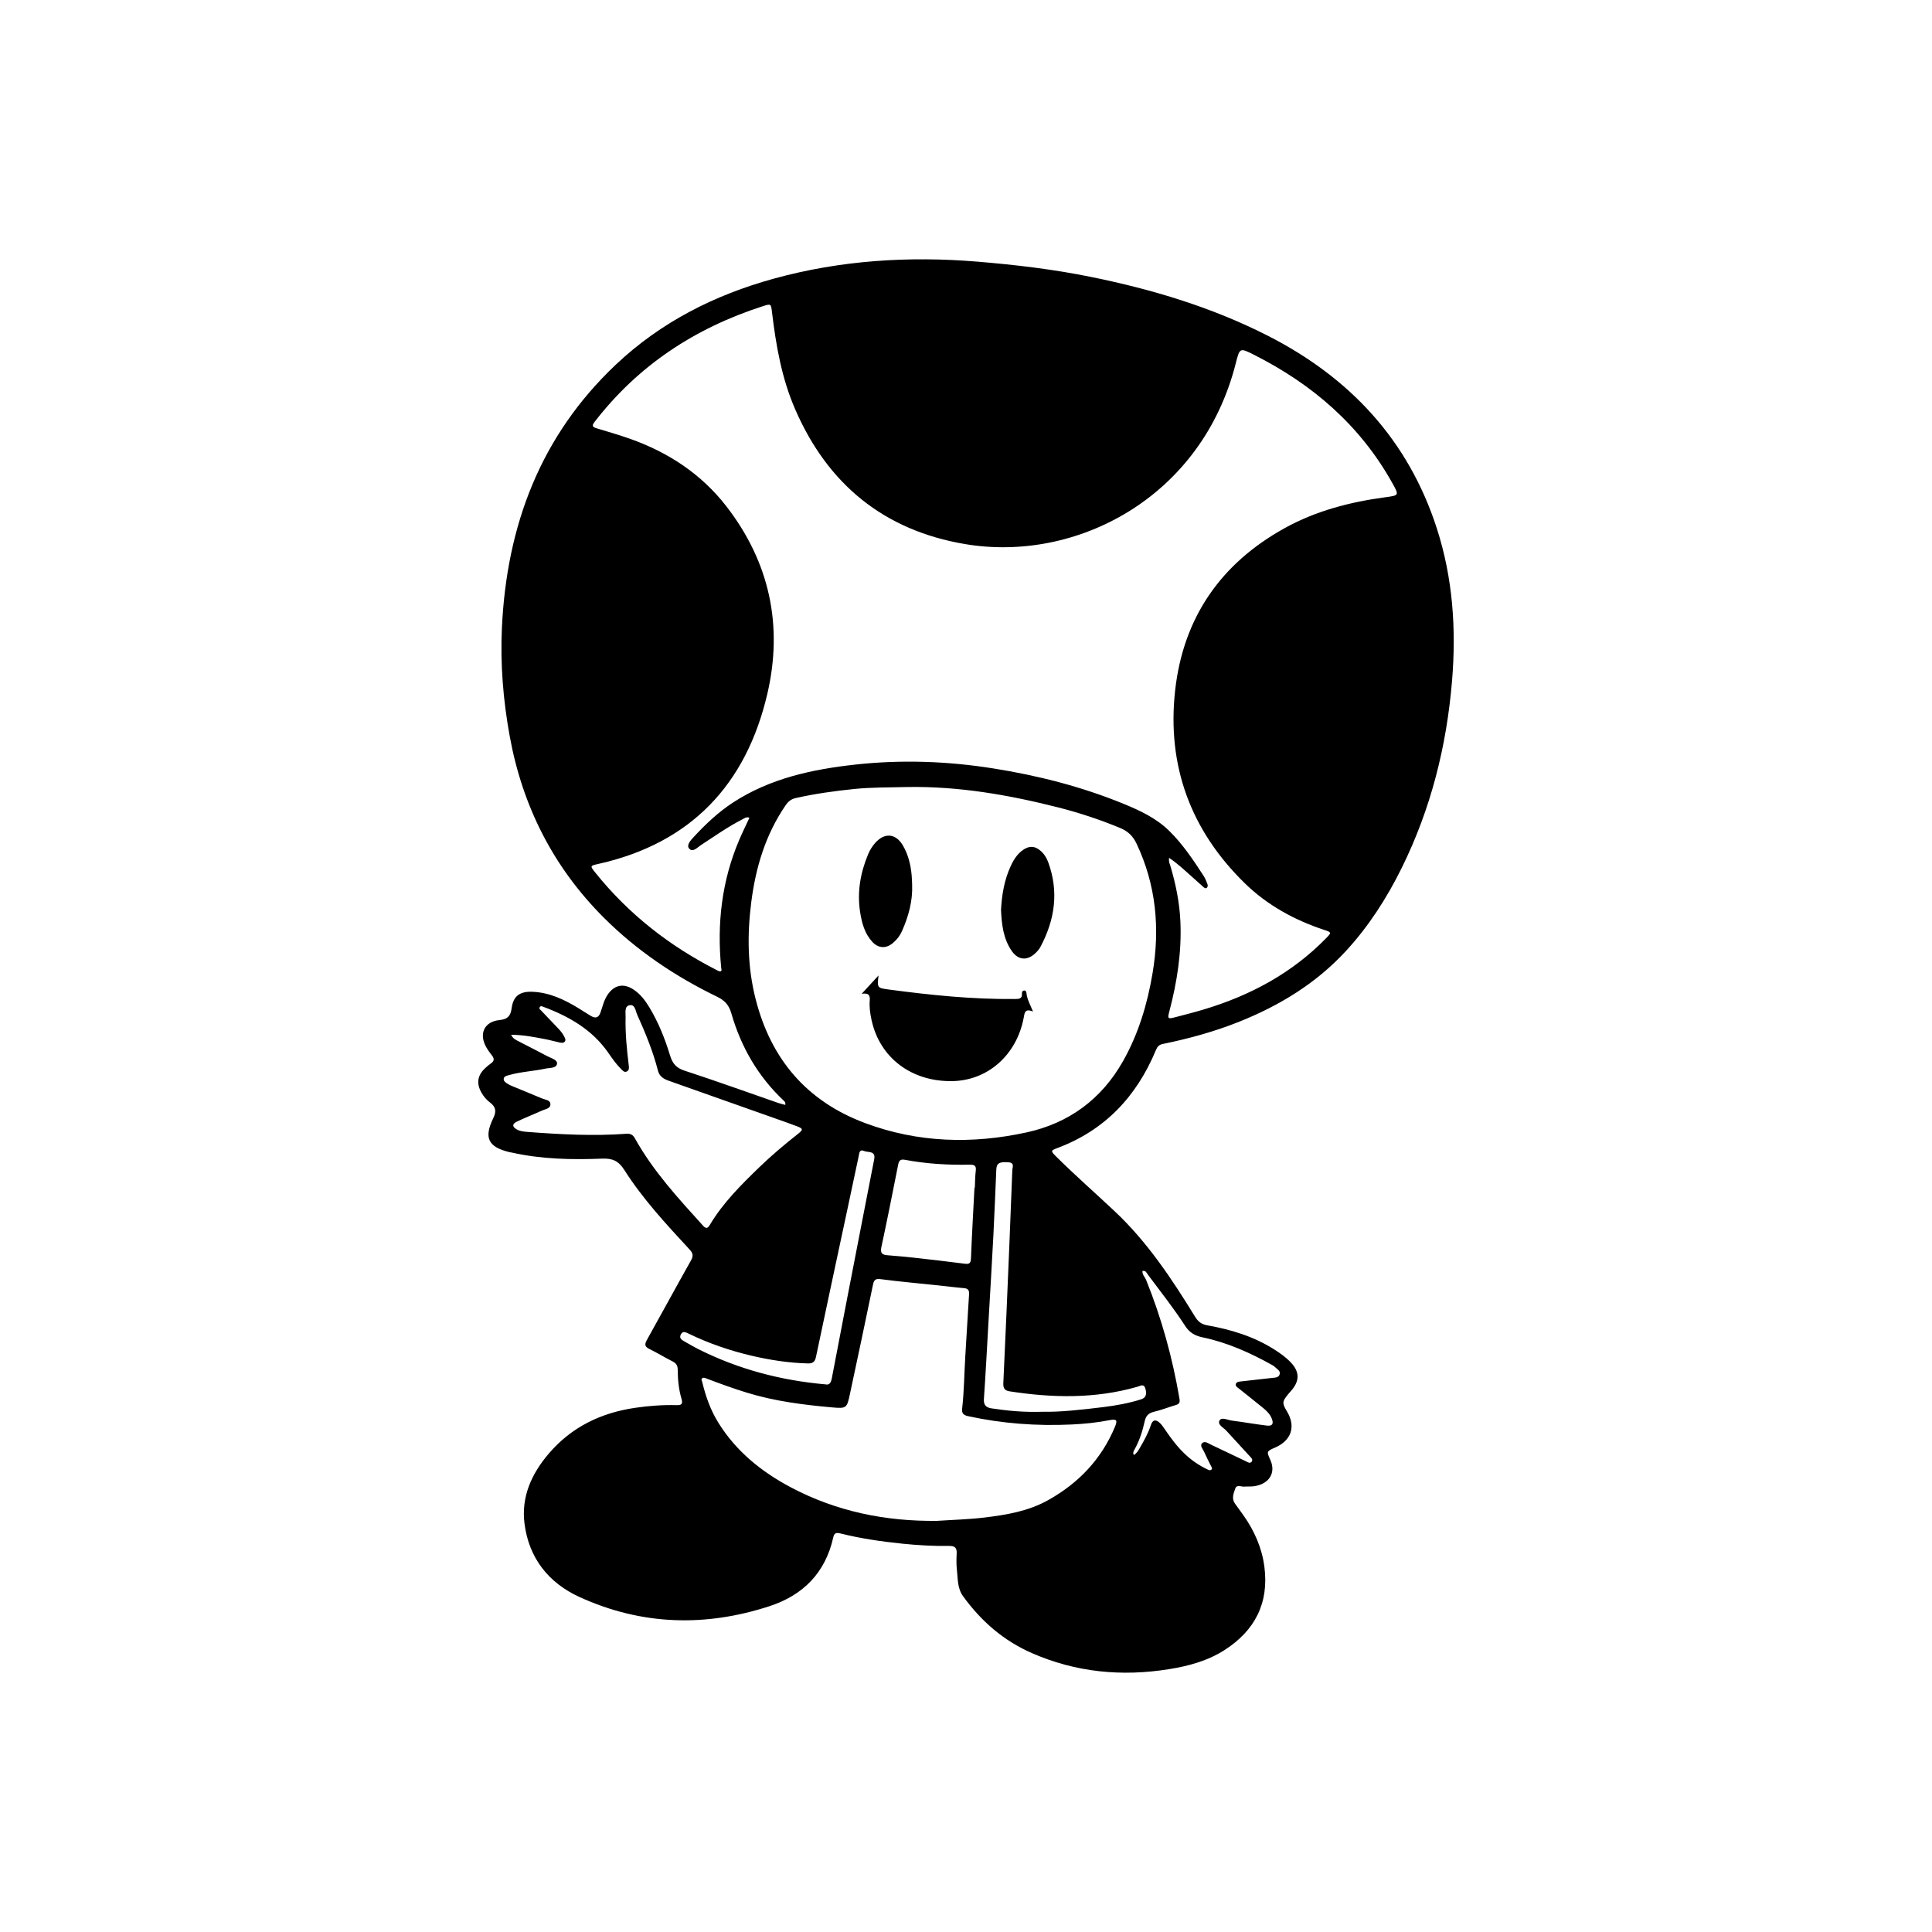 <?xml version="1.0" encoding="utf-8"?>
<!-- Generator: Adobe Illustrator 27.3.1, SVG Export Plug-In . SVG Version: 6.00 Build 0)  -->
<svg version="1.1" id="Layer_1" xmlns="http://www.w3.org/2000/svg" xmlns:xlink="http://www.w3.org/1999/xlink" x="0px" y="0px"
	 viewBox="0 0 1000 1000" style="enable-background:new 0 0 1000 1000;" xml:space="preserve">
<style type="text/css">
	.st0{fill:#FFF32F;}
	.st1{fill:#0C0101;}
	.st2{fill:#F53831;}
	.st3{fill:#FED8BC;}
	.st4{fill:#FEFEFE;}
	.st5{fill:#FDBE7F;}
	.st6{fill:#0079BD;}
	.st7{fill:#9B5F3F;}
	.st8{fill:#0078BD;}
	.st9{fill:#FEF12F;}
	.st10{fill:#FDF02F;}
	.st11{fill:#FEFDFD;}
	.st12{fill:#FBFBFB;}
	.st13{fill:#0078BC;}
	.st14{fill:#F7F7F7;}
	.st15{fill:#985D3E;}
	.st16{fill:#08C2E1;}
	.st17{fill:#EECAB1;}
	.st18{fill:#E6E5E5;}
	.st19{fill:#221E21;}
	.st20{fill:#B69885;}
	.st21{fill:#CDAD97;}
	.st22{fill:#1D1C20;}
	.st23{fill:#235D91;}
	.st24{fill:#FAD5B9;}
	.st25{fill:#955276;}
	.st26{fill:#5C4C75;}
	.st27{fill:#0C0102;}
	.st28{fill:#0E0303;}
	.st29{fill:#100606;}
	.st30{fill:#100505;}
	.st31{fill:#120708;}
	.st32{fill:#190E03;}
	.st33{fill:#1E1303;}
	.st34{fill:#14181B;}
	.st35{fill:#FDFDFD;}
	.st36{fill:#08CAE9;}
	.st37{fill:#15171B;}
	.st38{fill:#EDECEC;}
	.st39{fill:#282A2E;}
	.st40{fill:#19191C;}
	.st41{fill:#2E3D41;}
	.st42{fill:#06070C;}
	.st43{fill:#05070A;}
	.st44{fill:#060606;}
	.st45{fill:#060607;}
	.st46{fill:#05070B;}
	.st47{fill:#050807;}
	.st48{fill:#060708;}
	.st49{fill:#04080B;}
	.st50{fill:#070606;}
	.st51{fill:#070707;}
	.st52{fill:#0A0606;}
	.st53{fill:#FED9BF;}
	.st54{fill:#9F6443;}
	.st55{fill:#FEDAC0;}
	.st56{fill:#070605;}
	.st57{fill:#2675AF;}
	.st58{fill:#2A71A6;}
	.st59{fill:#2077B5;}
	.st60{fill:#206B9E;}
	.st61{fill:#2A71A7;}
	.st62{fill:#050D1A;}
	.st63{fill:#081020;}
	.st64{fill:#030C1B;}
	.st65{fill:#031425;}
	.st66{fill:#00B45F;}
	.st67{fill:#9F6344;}
	.st68{fill:#01B45F;}
	.st69{fill:#03080D;}
	.st70{fill:#339C62;}
	.st71{fill:#906049;}
	.st72{fill:#31A064;}
	.st73{fill:#2F9E67;}
	.st74{fill:#359E64;}
	.st75{fill:#329F69;}
	.st76{fill:#2FA165;}
	.st77{fill:#EDFBEF;}
	.st78{fill:#2FA564;}
	.st79{fill:#359F65;}
	.st80{fill:#34A26A;}
	.st81{fill:#36A36B;}
	.st82{fill:#01220B;}
	.st83{fill:#389F67;}
	.st84{fill:#339D64;}
	.st85{fill:#30A367;}
	.st86{fill:#35A66D;}
	.st87{fill:#34A368;}
	.st88{fill:#349D64;}
	.st89{fill:#369C66;}
	.st90{fill:#359866;}
	.st91{fill:#1C9154;}
	.st92{fill:#31A161;}
	.st93{fill:#29A567;}
	.st94{fill:#AAD0B4;}
	.st95{fill:#339E68;}
	.st96{fill:#37A266;}
	.st97{fill:#389864;}
	.st98{fill:#38AA71;}
	.st99{fill:#3BA16C;}
	.st100{fill:#3BA66C;}
	.st101{fill:#05060A;}
	.st102{fill:#06070A;}
	.st103{fill:#0E0E0E;}
	.st104{fill:#2F9F65;}
	.st105{fill:#30A068;}
	.st106{fill:#33A067;}
	.st107{fill:#30A16B;}
	.st108{fill:#31A066;}
	.st109{fill:#349C6B;}
	.st110{fill:#06090E;}
	.st111{fill:#90604A;}
	.st112{fill:#37A067;}
	.st113{fill:#379965;}
	.st114{fill:#2DB06A;}
	.st115{fill:#32A063;}
	.st116{fill:#329D66;}
	.st117{fill:#4F4F4F;}
	.st118{fill:#34A168;}
	.st119{fill:#319D66;}
	.st120{fill:#33A066;}
	.st121{fill:#339D68;}
	.st122{fill:#299F62;}
	.st123{fill:#2674A8;}
	.st124{fill:#04080A;}
	.st125{fill:#167AB9;}
	.st126{fill:#2B6893;}
	.st127{fill:#051019;}
	.st128{fill:#030F1B;}
	.st129{fill:#9F6343;}
	.st130{fill:#91604B;}
	.st131{fill:#8E5F49;}
	.st132{fill:#93614C;}
	.st133{fill:#1479B9;}
	.st134{fill:#041326;}
	.st135{fill:#3AA06D;}
	.st136{fill:#855C46;}
	.st137{fill:#F2E03C;}
	.st138{fill:#0A0A0D;}
	.st139{fill:#0E7CBC;}
	.st140{fill:#157ABB;}
	.st141{fill:#0B78B4;}
	.st142{fill:#0E7BBC;}
	.st143{fill:#147ABE;}
	.st144{fill:#0A7BBB;}
	.st145{fill:#1F79BC;}
	.st146{fill:#147ABC;}
	.st147{fill:#05080D;}
	.st148{fill:#090706;}
	.st149{fill:#08090C;}
	.st150{fill:#120C08;}
	.st151{fill:#091019;}
	.st152{fill:#32B26A;}
	.st153{fill:#EF3D36;}
	.st154{fill:#FCFDFD;}
	.st155{fill:#C43C37;}
	.st156{fill:#349A69;}
	.st157{fill:#FAFBFB;}
	.st158{fill:#08B3DC;}
	.st159{fill:#ECEDEE;}
	.st160{fill:#418097;}
	.st161{fill:#298AA6;}
	.st162{fill:#080808;}
	.st163{fill:#090909;}
	.st164{fill:#1A77B6;}
	.st165{fill:#2376B2;}
	.st166{fill:#2377B6;}
	.st167{fill:#216996;}
	.st168{fill:#369F66;}
	.st169{fill:#349F64;}
	.st170{fill:#276FA9;}
	.st171{fill:#246B9A;}
	.st172{fill:#070E1C;}
	.st173{fill:#319D65;}
	.st174{fill:#1C78B6;}
	.st175{fill:#107BBC;}
	.st176{fill:#F8E334;}
	.st177{fill:#231302;}
	.st178{fill:#4D3809;}
	.st179{fill:#FDFCFC;}
	.st180{fill:#04B5E1;}
	.st181{fill:#F5F6F8;}
	.st182{fill:#578FA0;}
	.st183{fill:#398096;}
	.st184{fill:#070D11;}
	.st185{fill:#1778B9;}
	.st186{fill:#1C77B9;}
	.st187{fill:#060A18;}
	.st188{fill:#090C15;}
	.st189{fill:#090A0A;}
	.st190{fill:#087BBC;}
	.st191{fill:#070E20;}
	.st192{fill:#070F1D;}
	.st193{fill:#F8E333;}
	.st194{fill:#1F1208;}
	.st195{fill:#12130E;}
	.st196{fill:#2B2615;}
	.st197{fill:#F4E04A;}
	.st198{fill:#1A0F04;}
	.st199{fill:#EBD763;}
	.st200{fill:#EBDA6B;}
	.st201{fill:#4F3605;}
	.st202{fill:#D8CB50;}
	.st203{fill:#513C0D;}
	.st204{fill:#B3B3B3;}
	.st205{fill:#FFFFFF;}
</style>
<g id="wnOQ2S_00000163069669041090312870000001664029246977339318_">
	<g>
		<path d="M406.45,571.9c0.25-1.37-0.36-1.8-0.86-2.27c-13.29-12.51-22.06-27.77-27.07-45.19c-1.2-4.16-3.34-6.59-7.28-8.5
			c-21.75-10.53-41.65-23.91-58.75-41c-26.07-26.05-42.02-57.52-48.65-93.81c-3.4-18.63-4.93-37.36-4.05-56.25
			c2.47-52.79,19.9-99.23,58.95-136.13c23.28-22,51.09-36.07,81.77-44.52c34.55-9.51,69.75-11.74,105.41-8.8
			c19.84,1.64,39.56,3.98,59.06,7.96c31.61,6.44,62.33,15.67,91.19,30.36c42.45,21.6,72.78,53.99,87.56,99.84
			c8.27,25.64,10.06,52,7.85,78.75c-2.81,33.91-10.96,66.35-26.07,96.93c-7.71,15.6-17.05,30.15-28.87,42.98
			c-15.53,16.86-34.62,28.41-55.75,36.8c-12.63,5.02-25.71,8.58-39.01,11.3c-2,0.41-2.85,1.4-3.59,3.2
			c-10.01,24.06-26.51,41.6-51.27,50.78c-3.17,1.18-3.15,1.51-0.54,4.11c9.88,9.82,20.35,19,30.5,28.53
			c16.86,15.83,29.56,34.99,41.59,54.57c1.54,2.5,3.27,3.9,6.22,4.43c12.28,2.17,24.09,5.73,34.74,12.49
			c3.17,2.01,6.23,4.17,8.79,6.95c4.21,4.57,4.38,9.01,0.53,13.79c-0.66,0.82-1.39,1.58-2.06,2.39c-3.18,3.86-3.24,4.68-0.65,8.97
			c4.66,7.72,2.32,14.97-6.01,18.63c-4.61,2.02-4.61,2.02-2.59,6.51c2.95,6.57-0.53,12.35-8.26,13.55
			c-1.72,0.27-3.51,0.07-5.25,0.22c-1.61,0.14-3.86-1.27-4.66,1.01c-0.86,2.45-2.01,5.14-0.18,7.74c1.41,2.01,2.91,3.96,4.32,5.97
			c5.7,8.05,9.63,16.89,10.92,26.69c2.48,18.79-4.87,33.1-20.62,43.19c-8.71,5.58-18.5,8.24-28.63,9.87
			c-24.5,3.96-48.26,1.69-71.1-8.31c-14.63-6.41-26.22-16.48-35.56-29.37c-3.02-4.17-2.69-8.84-3.21-13.41
			c-0.33-2.89-0.3-5.86-0.14-8.77c0.16-2.9-0.94-3.95-3.84-3.91c-8.08,0.12-16.14-0.34-24.19-1.16c-10.83-1.11-21.59-2.66-32.15-5.3
			c-2.22-0.55-3.19-0.25-3.7,2.04c-4.05,18.23-15.54,29.89-32.9,35.57c-33.35,10.91-66.43,9.94-98.48-4.73
			c-15.96-7.3-26.12-20.07-28.42-37.88c-1.81-14,3.67-25.93,12.58-36.36c11.71-13.7,26.88-21.04,44.54-23.65
			c7.08-1.05,14.19-1.58,21.34-1.41c2.55,0.06,3.67-0.31,2.78-3.34c-1.43-4.83-1.92-9.88-1.94-14.92c-0.01-2.18-0.74-3.41-2.68-4.38
			c-4.07-2.04-7.97-4.45-12.05-6.46c-2.41-1.19-2.47-2.4-1.25-4.6c7.64-13.68,15.1-27.46,22.79-41.11c1.33-2.36,1.18-3.74-0.65-5.72
			c-12.08-13.07-24.23-26.14-33.81-41.2c-3.02-4.74-6.16-6.08-11.52-5.86c-15.68,0.62-31.36,0.31-46.8-3.16
			c-0.34-0.08-0.7-0.09-1.04-0.17c-11.14-2.69-13.46-7.39-8.42-17.72c1.62-3.32,1.31-5.7-1.63-7.91c-1.78-1.34-3.25-3.03-4.4-4.97
			c-2.93-4.97-2.25-9.31,2.06-13.14c0.87-0.78,1.75-1.57,2.72-2.22c1.77-1.2,1.8-2.49,0.53-4.1c-1.08-1.38-2.12-2.81-2.98-4.33
			c-3.91-6.9-1.01-13.21,6.9-14c4.28-0.43,5.72-2.16,6.27-6.19c0.88-6.4,4.35-8.79,11.11-8.44c8.56,0.45,16.02,3.98,23.19,8.31
			c2.3,1.39,4.53,2.9,6.85,4.26c2.3,1.34,3.91,0.78,4.83-1.86c1.08-3.08,1.77-6.3,3.62-9.09c3.47-5.22,8.32-6.23,13.55-2.74
			c3.5,2.33,5.96,5.58,8.09,9.11c4.75,7.86,8.12,16.33,10.78,25.06c1.22,4,3.14,6.36,7.39,7.74c16.32,5.33,32.48,11.16,48.71,16.79
			C404.03,571.3,405.15,571.54,406.45,571.9z M605.12,444.03c-0.29,2.07,0.35,3.09,0.68,4.19c2.76,9.33,4.71,18.81,5.16,28.57
			c0.74,15.94-1.69,31.48-5.74,46.83c-0.96,3.64-0.74,3.9,2.94,2.93c4.86-1.28,9.74-2.5,14.55-3.94
			c24.28-7.24,46.04-18.85,63.87-37.18c2.65-2.72,2.57-2.88-1.11-4.09c-15.44-5.09-29.52-12.8-41.13-24.13
			c-28.05-27.37-40.42-60.89-36.09-99.86c4.19-37.66,23.63-65.71,56.73-84.01c16.14-8.93,33.8-13.51,52.02-15.96
			c7.22-0.97,7.25-0.94,3.62-7.43c-16.66-29.82-41.3-51.04-71.48-66.28c-7.43-3.75-7.46-3.71-9.5,4.34
			c-17.65,69.71-82.75,103.3-140.15,93.6c-41.9-7.08-71.07-30.91-87.96-69.87c-6.92-15.95-9.86-32.84-11.92-49.94
			c-0.56-4.64-0.48-4.69-4.89-3.27c-35,11.29-64.47,30.61-87.05,59.96c-1.41,1.83-1.01,2.54,1,3.15c5.81,1.76,11.66,3.44,17.39,5.46
			c19.87,7.03,36.98,18.27,49.92,34.98c22.36,28.89,29.43,61.74,21.19,97.05c-10.97,47.03-39.65,77.41-87.65,88.08
			c-4.08,0.91-4.19,0.96-1.47,4.36c17.33,21.62,38.66,38.26,63.32,50.75c0.5,0.25,1.19,0.6,1.6,0.43c0.82-0.34,0.38-1.15,0.32-1.82
			c-2.26-22.86,0.29-45.05,9.37-66.3c1.63-3.82,3.48-7.55,5.24-11.35c-1.56-0.68-2.6,0.28-3.7,0.84
			c-7.51,3.85-14.39,8.73-21.44,13.33c-1.84,1.2-4.14,3.91-6.03,1.8c-1.58-1.76,0.71-4.27,2.24-5.92
			c6.21-6.71,12.82-12.99,20.54-18.01c19.18-12.46,40.87-17.11,63.06-19.56c23.82-2.63,47.65-1.81,71.39,1.95
			c23.18,3.67,45.78,9.42,67.51,18.31c8.56,3.5,16.96,7.42,23.71,14.04c7.07,6.93,12.51,15.13,17.86,23.38
			c0.82,1.26,1.36,2.7,1.91,4.11c0.24,0.63,0.29,1.47-0.33,1.96c-0.72,0.57-1.33-0.03-1.83-0.47c-2.28-2-4.53-4.05-6.79-6.08
			C612.59,449.93,609.31,446.81,605.12,444.03z M469.61,407.36c-9.11,0.25-18.24,0.09-27.34,1.01c-10.25,1.04-20.42,2.45-30.47,4.72
			c-2.35,0.53-3.85,1.8-5.19,3.76c-10.36,15.13-15.44,32.04-17.75,50.07c-2.16,16.89-1.97,33.57,2.24,50.15
			c7.91,31.15,26.46,52.96,56.73,64.25c27.33,10.2,55.48,10.95,83.62,4.79c21.74-4.76,38.66-17.1,49.81-36.83
			c8.05-14.25,12.63-29.61,15.32-45.64c3.89-23.21,1.83-45.65-8.38-67.13c-1.83-3.86-4.5-6.32-8.38-7.93
			c-10.49-4.35-21.18-7.89-32.22-10.69C521.97,411.4,496.14,406.91,469.61,407.36z M485.11,787.19c8.17-0.55,16.39-0.75,24.51-1.73
			c11.37-1.37,22.67-3.27,32.92-9c15.75-8.81,27.54-21.17,34.54-37.91c1.47-3.51,0.9-4.22-2.86-3.47
			c-6.45,1.28-12.96,1.92-19.5,2.23c-18.08,0.86-35.99-0.46-53.71-4.32c-2.32-0.51-3.28-1.52-3.02-3.77
			c1.06-9.19,1.09-18.45,1.67-27.68c0.66-10.51,1.24-21.03,1.92-31.53c0.13-1.97-0.32-3.07-2.54-3.26
			c-4.54-0.38-9.07-0.98-13.6-1.46c-9.77-1.03-19.56-1.89-29.3-3.16c-2.68-0.35-3.69-0.04-4.27,2.75
			c-3.85,18.77-7.87,37.51-11.86,56.25c-1.65,7.76-1.7,8.01-9.44,7.32c-14.79-1.32-29.51-3.18-43.79-7.55
			c-7.05-2.16-13.96-4.68-20.84-7.28c-0.77-0.29-1.61-0.78-2.34-0.33c-0.95,0.58-0.25,1.48-0.07,2.22
			c1.77,7.44,4.34,14.55,8.41,21.07c9.19,14.72,22.28,25.24,37.32,33.22C432.91,782.35,458.4,787.53,485.11,787.19z M264.56,535.58
			c0.93,2.05,2.46,2.67,3.86,3.4c4.98,2.58,10,5.09,14.95,7.74c1.92,1.02,5.23,1.83,4.95,3.86c-0.34,2.45-3.76,2.05-5.96,2.53
			c-6.28,1.37-12.77,1.59-18.97,3.38c-1.14,0.33-2.53,0.59-2.67,1.89c-0.13,1.24,1.08,2,2.06,2.62c0.78,0.5,1.65,0.88,2.51,1.24
			c5.07,2.1,10.17,4.15,15.23,6.3c1.64,0.7,4.27,0.77,4.38,2.88c0.13,2.43-2.63,2.61-4.34,3.39c-4.35,2-8.85,3.7-13.14,5.8
			c-2.43,1.19-2.29,2.65,0.09,3.99c1.67,0.94,3.57,1.13,5.43,1.27c17.04,1.29,34.1,2.23,51.19,0.97c2.17-0.16,3.43,0.44,4.5,2.36
			c9.41,16.92,22.43,31.04,35.31,45.26c1.47,1.62,2.4,1.35,3.43-0.39c6.78-11.39,16.07-20.64,25.5-29.76
			c6.4-6.19,13.19-11.92,20.18-17.43c2.8-2.21,2.65-2.73-0.67-3.97c-1.64-0.62-3.28-1.23-4.93-1.82
			c-19.94-7.06-39.88-14.12-59.82-21.17c-3.1-1.1-6.11-1.95-7.11-5.89c-2.55-9.99-6.51-19.5-10.73-28.89
			c-0.88-1.95-1.07-5.51-4.05-4.81c-2.61,0.62-1.87,3.86-1.93,6.12c-0.21,8.33,0.62,16.59,1.62,24.84c0.15,1.26,0.36,2.78-1.13,3.37
			c-1.29,0.52-2.14-0.67-2.94-1.46c-2.51-2.48-4.5-5.38-6.5-8.27c-8.31-11.96-20.23-18.8-33.5-23.76c-0.65-0.24-1.4-0.69-1.92,0.02
			c-0.7,0.96,0.31,1.48,0.81,2.02c2.4,2.57,4.86,5.06,7.27,7.62c1.6,1.7,3.32,3.32,4.38,5.45c0.46,0.92,1.23,1.91,0.38,2.91
			c-0.68,0.8-1.76,0.57-2.66,0.39c-2.4-0.5-4.76-1.21-7.17-1.67C276.68,536.81,270.9,535.65,264.56,535.58z M586.88,753.14
			c1.49-0.94,2.25-2.24,3-3.54c2.23-3.85,4.42-7.69,5.8-11.97c0.9-2.78,2.53-3.15,4.66-1.11c1.09,1.03,1.93,2.34,2.79,3.59
			c3.1,4.56,6.39,8.95,10.44,12.73c3.36,3.14,7.12,5.69,11.27,7.67c0.72,0.34,1.59,0.82,2.26,0.07c0.55-0.62-0.04-1.28-0.35-1.9
			c-1.2-2.41-2.43-4.8-3.51-7.26c-0.62-1.42-2.35-3.1-1.05-4.41c1.4-1.4,3.3,0.13,4.81,0.84c5.83,2.7,11.6,5.55,17.42,8.28
			c1.09,0.51,2.57,1.67,3.48,0.4c0.88-1.23-0.66-2.36-1.45-3.24c-3.81-4.28-7.8-8.41-11.62-12.68c-1.48-1.66-4.79-3.18-3.63-5.32
			c1.09-2.02,4.28-0.26,6.49,0.02c6.03,0.76,12.01,1.86,18.04,2.57c2.87,0.34,3.6-0.94,2.54-3.62c-0.89-2.25-2.57-3.93-4.37-5.41
			c-4.14-3.43-8.41-6.71-12.59-10.1c-0.78-0.63-2.02-1.27-1.63-2.46c0.36-1.1,1.65-1.16,2.7-1.28c5.34-0.61,10.69-1.21,16.03-1.8
			c1.51-0.17,3.35-0.11,3.9-1.78c0.64-1.92-1.31-2.74-2.39-3.87c-0.4-0.41-0.92-0.73-1.43-1.01c-11.38-6.35-23.2-11.67-36.01-14.34
			c-3.96-0.82-6.8-2.46-9-5.86c-5.98-9.23-12.82-17.87-19.39-26.68c-0.63-0.85-1.03-2.18-2.77-1.81c-0.12,1.92,1.32,3.18,1.95,4.74
			c8,19.81,13.63,40.28,17.22,61.34c0.33,1.94-0.07,2.77-1.92,3.31c-3.81,1.11-7.52,2.61-11.38,3.51c-2.84,0.66-4.11,2.22-4.7,4.89
			c-1.13,5.16-2.75,10.15-5.35,14.78C586.8,751.1,586.24,751.83,586.88,753.14z M504.39,614.69c0.06,0,0.12,0.01,0.18,0.01
			c0.15-2.92,0.13-5.86,0.49-8.76c0.33-2.64-0.77-3.14-3.13-3.1c-11.26,0.22-22.46-0.44-33.54-2.53c-1.93-0.36-3.02,0.08-3.45,2.26
			c-2.83,14.33-5.67,28.67-8.75,42.95c-0.68,3.15,0.47,3.97,3.16,4.19c4.55,0.37,9.09,0.76,13.63,1.26
			c8.83,0.99,17.66,1.99,26.47,3.14c2.58,0.34,3.03-0.57,3.13-2.96C503.06,639,503.76,626.85,504.39,614.69z M540.06,730.72
			c8.65,0.2,19.82-1.04,30.96-2.4c6.59-0.81,13.17-1.99,19.55-4.01c3.09-0.98,2.93-3.37,2.23-5.73c-0.76-2.56-2.76-1.17-4.1-0.79
			c-21.84,6.26-43.91,5.79-66.09,2.37c-2.52-0.39-3.42-1.53-3.29-4.27c1.13-23.61,2.11-47.24,3.1-70.86
			c0.55-13.1,1.04-26.2,1.55-39.29c0.07-1.7,1.31-3.87-1.95-4.13c-4.67-0.37-6.18,0.42-6.33,3.73c-0.51,11.34-0.92,22.68-1.51,34.02
			c-0.8,15.42-1.74,30.84-2.62,46.25c-0.74,12.85-1.4,25.7-2.29,38.53c-0.23,3.3,1.35,4.46,4.09,4.85
			C521.34,730.17,529.36,731.06,540.06,730.72z M427.39,716.56c1.74,0.39,2.67-0.61,3.15-3.13c5.19-27.34,10.52-54.66,15.82-81.99
			c2.03-10.45,4.04-20.9,6.11-31.34c0.92-4.64-3.09-3.43-5.17-4.33c-2.51-1.08-2.51,1.08-2.84,2.66
			c-1.94,9.14-3.88,18.29-5.83,27.43c-5.44,25.49-10.93,50.97-16.28,76.47c-0.55,2.63-1.68,3.44-4.25,3.38
			c-9.75-0.26-19.33-1.72-28.79-3.92c-11.41-2.66-22.47-6.43-33.03-11.58c-1.41-0.69-2.92-1.42-3.9,0.54
			c-0.94,1.89,0.43,2.77,1.82,3.54c2.55,1.42,5.06,2.92,7.67,4.23C382.3,708.7,403.95,714.49,427.39,716.56z"/>
		<path d="M534.69,523.58c-4.37-1.81-4.36,0.81-4.85,3.34c-3.67,19.25-18.71,32.44-37.12,32.67c-21,0.27-37.34-12.1-41.59-31.55
			c-0.73-3.32-1.23-6.7-0.96-10.1c0.2-2.51-0.22-4.15-4.16-3.56c3.15-3.43,5.7-6.2,8.71-9.48c-0.72,6.48-0.72,6.47,5.45,7.29
			c21.58,2.88,43.2,5.1,65.01,4.89c2.15-0.02,4.02,0.05,3.77-2.93c-0.06-0.7,0.3-1.4,1.18-1.46c0.74-0.04,1.08,0.58,1.13,1.12
			C531.55,517.1,533.19,519.95,534.69,523.58z"/>
		<path d="M472.12,457.89c0.34,8.48-1.87,16.43-5.27,24.08c-1.04,2.35-2.65,4.41-4.64,6.1c-3.65,3.09-7.64,2.83-10.84-0.72
			c-3.85-4.27-5.26-9.58-6.14-15.04c-1.67-10.44,0.08-20.47,4.11-30.15c0.9-2.16,2.14-4.15,3.71-5.92
			c4.82-5.41,10.65-4.9,14.31,1.41c2.74,4.72,4.03,9.93,4.51,15.34C472.03,454.61,472.04,456.25,472.12,457.89z"/>
		<path d="M518.12,471c0.42-7.82,1.68-15.52,5.04-22.75c1.54-3.33,3.45-6.39,6.59-8.48c3.09-2.06,5.85-1.92,8.68,0.46
			c1.93,1.62,3.25,3.68,4.11,6.02c5.62,15.28,3.46,29.87-4.05,43.93c-0.65,1.21-1.64,2.3-2.65,3.25c-4.24,3.99-8.9,3.55-12.2-1.26
			C519.29,485.82,518.47,478.5,518.12,471z"/>
	</g>
</g>
</svg>
